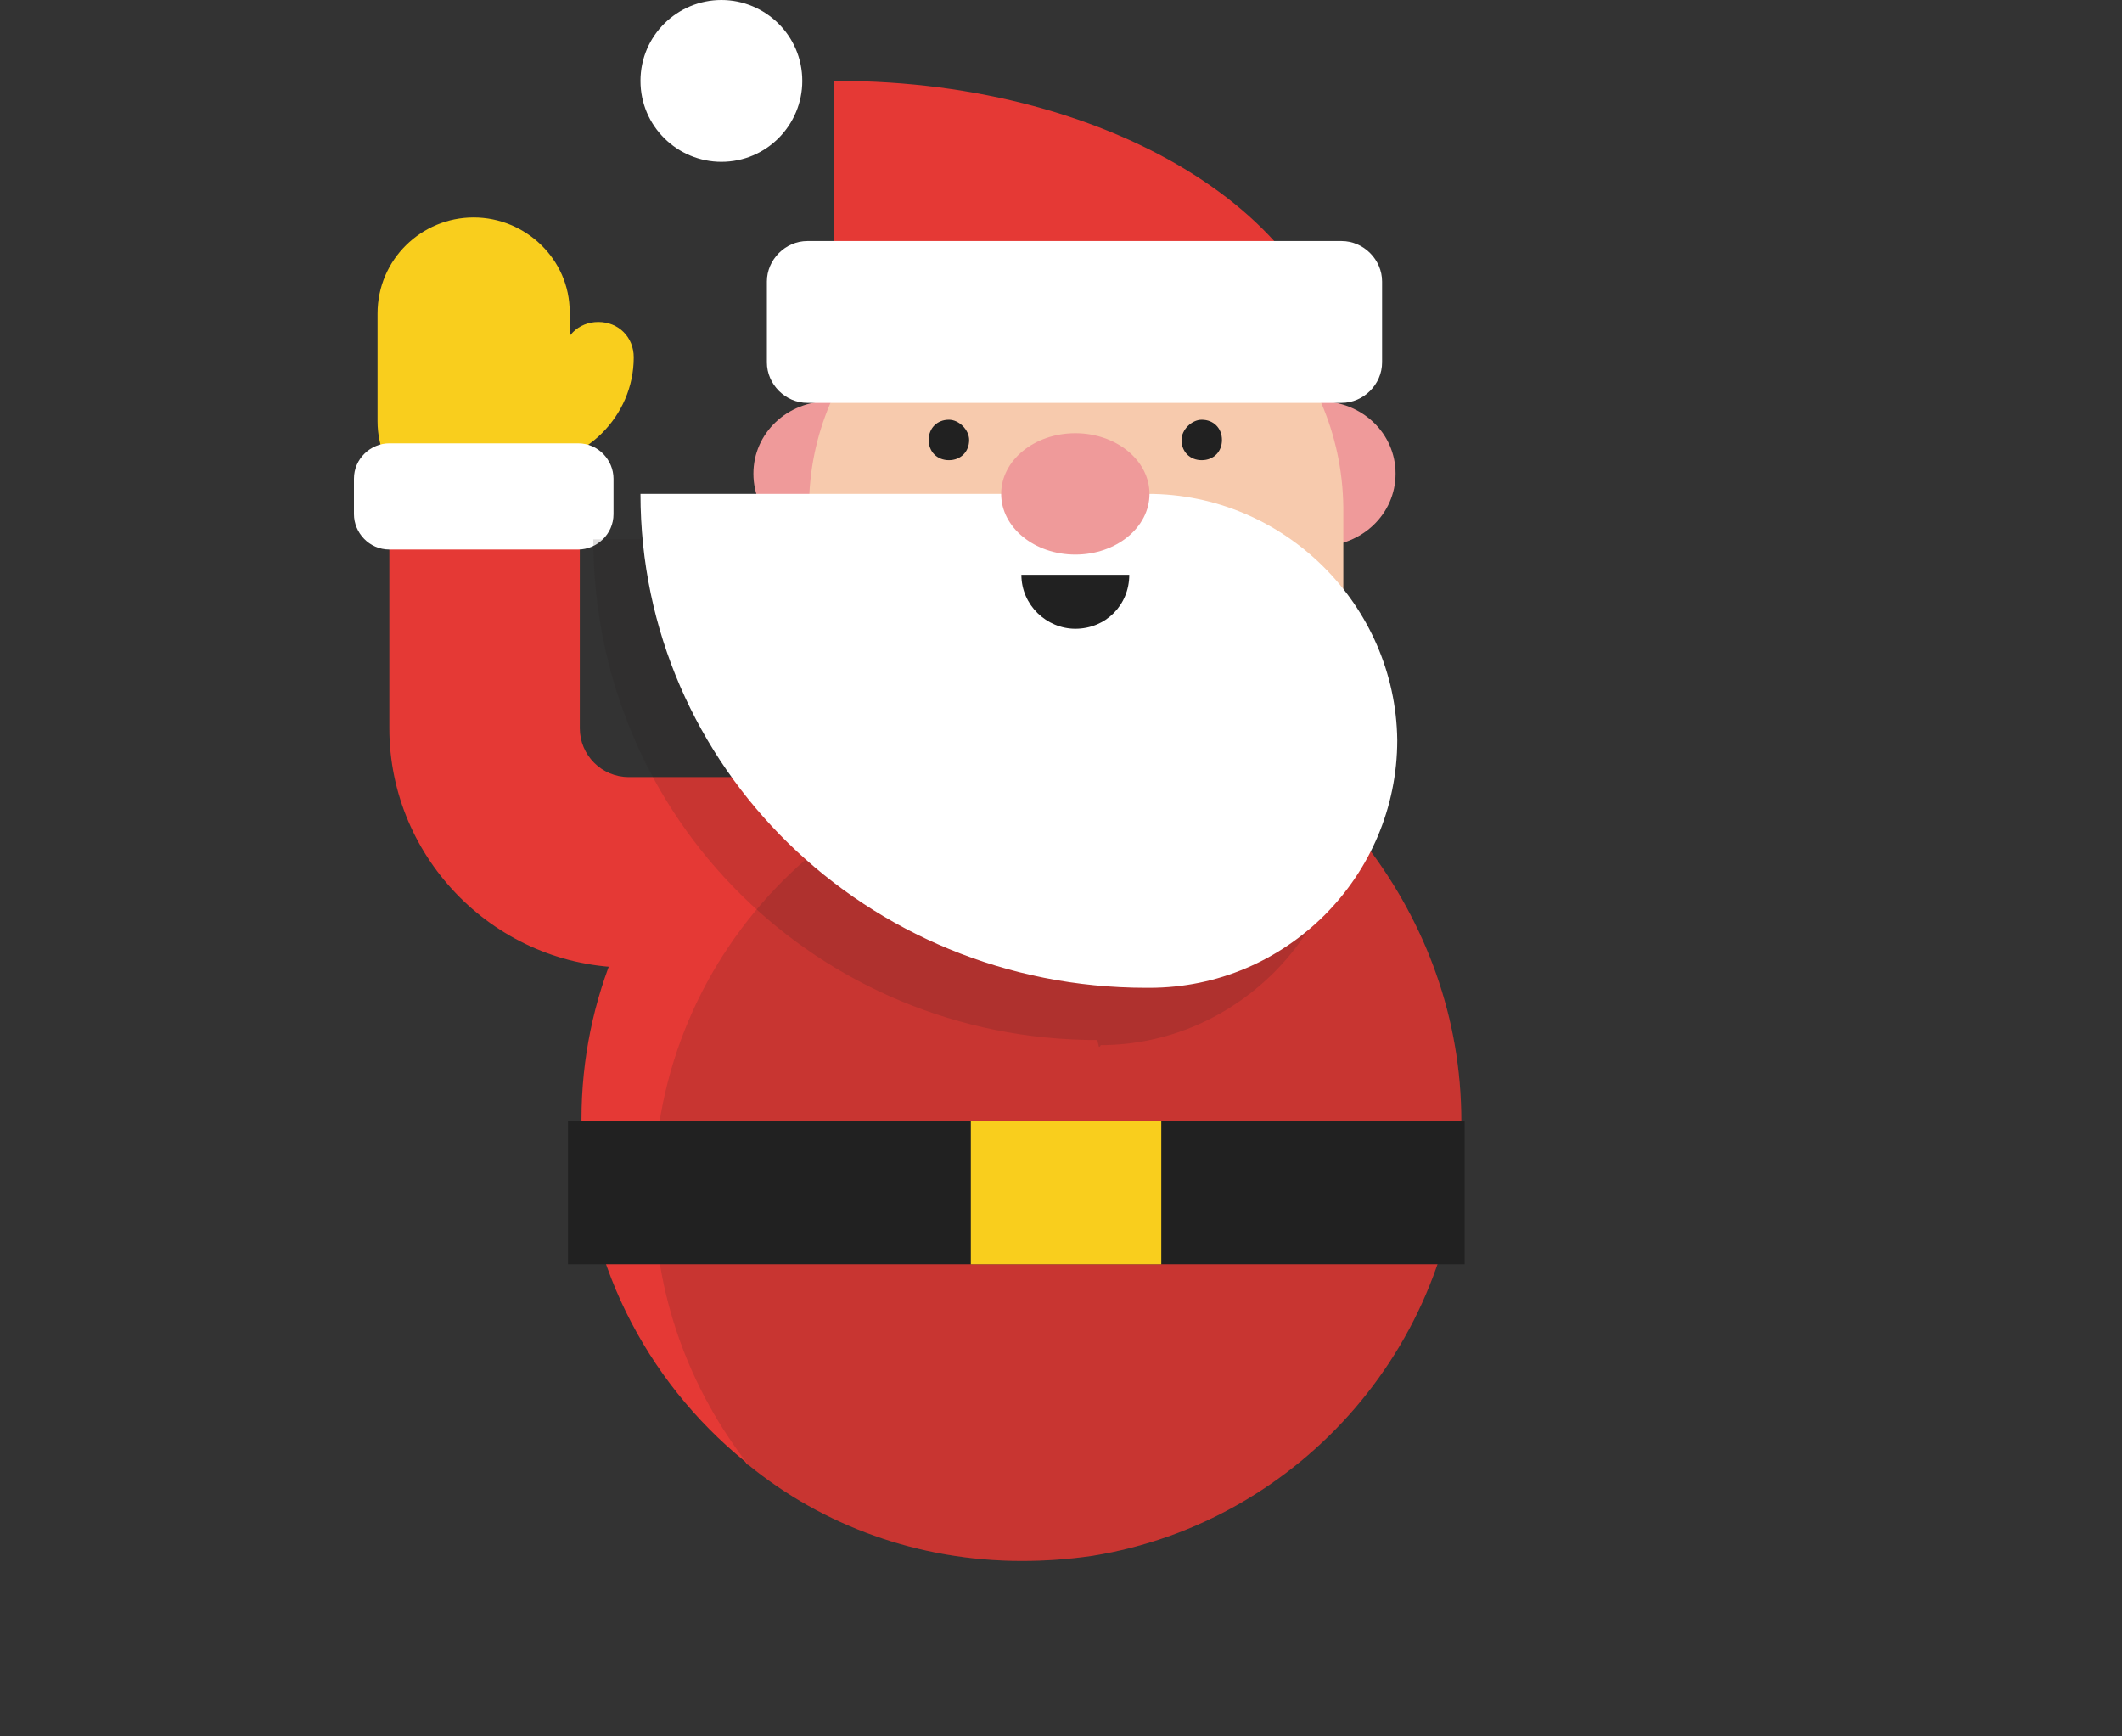<svg id="Layer_1" xmlns="http://www.w3.org/2000/svg" width="125.9" height="103" viewBox="0 0 125.9 103"><rect x="0" y="0" width="125.9" height="103" fill="#333333" stroke="none"/><style>.st0{fill:#404040}.st1{fill:#d34637}.st2{fill:none;stroke:#f3c443;stroke-width:4.332;stroke-linecap:round;stroke-miterlimit:10}.st3{fill:#e53935}.st4{opacity:.11}.st5{fill:#eaac1c}.st6{fill:none;stroke:#eaac1c;stroke-width:5.797;stroke-linecap:round;stroke-miterlimit:10}.st7{fill:#fff}.st8{fill:#ef9a9a}.st9{fill:#f7caad}.st10{fill:#bdbdbd}.st11{fill:#f1b31c}.st12{fill:none}.st13{fill:#212121}.st14{fill:#f9ce1d}.st15{opacity:.15;fill:#231f20}.st16{fill:#802b1f}.st17{fill:#da4637}</style><path class="st12" d="M63.3 51.7h-26c-4.7 0-8.5-3.8-8.5-8.5V26.3"/><path class="st3" d="M63.3 57.4h-26c-7.8 0-14.2-6.4-14.2-14.2V26.3h11.3v16.9c0 1.6 1.3 2.9 2.9 2.9h26v11.3z"/><path class="st3" d="M86.7 66.5c0 13-9.5 23.8-21.9 25.8-1.4.2-2.7.3-4.2.3-6.1 0-11.8-2.1-16.2-5.7-.1 0-.1-.1-.2-.2-5.9-4.8-9.7-12.1-9.7-20.3 0-14.4 11.7-26.1 26.1-26.1 8.3 0 15.7 3.9 20.5 9.9 3.5 4.6 5.6 10.2 5.6 16.3z"/><path class="st15" d="M86.7 66.5c0 13-9.5 23.8-21.9 25.8-1.4.2-2.7.3-4.2.3-6.1 0-11.8-2.1-16.2-5.7-3.5-4.5-5.6-10.1-5.6-16.2 0-14.4 11.7-26.1 26.1-26.1 6.1 0 11.8 2.1 16.2 5.6 3.5 4.6 5.6 10.2 5.6 16.3z"/><path class="st13" d="M33.7 66.5h53.2V75H33.7z"/><path class="st14" d="M57.6 66.5h11.3V75H57.6zM29 25.5c0 1.2 1 2.1 2.1 2.1 3.6 0 6.5-2.9 6.5-6.4 0-1.2-.9-2.1-2.1-2.1-1.2 0-2.1.9-2.1 2.1 0 1.2-1 2.2-2.3 2.2-1.2-.1-2.1.9-2.1 2.1z"/><path class="st14" d="M22.4 25c0 3.1 2.6 5.6 5.7 5.6s5.7-2.5 5.7-5.7v-6.4c0-3.1-2.6-5.6-5.7-5.6s-5.7 2.5-5.7 5.7V25z"/><path class="st7" d="M34.3 26.3c1.2 0 2.1 1 2.1 2.1v2.1c0 1.2-1 2.1-2.1 2.1H23.1c-1.2 0-2.1-1-2.1-2.1v-2.1c0-1.2 1-2.1 2.1-2.1h11.2z"/><path class="st8" d="M53.7 28.1c0 2.4-2 4.3-4.5 4.3s-4.5-1.9-4.5-4.3 2-4.3 4.5-4.3 4.5 1.9 4.5 4.3zm29.1 0c0 2.4-2 4.3-4.5 4.3s-4.5-1.9-4.5-4.3 2-4.3 4.5-4.3 4.5 1.9 4.5 4.3z"/><path class="st7" d="M47.6 4.8c0 2.6-2.1 4.8-4.8 4.8-2.6 0-4.8-2.1-4.8-4.8C38 2.1 40.2 0 42.8 0c2.6 0 4.8 2.1 4.8 4.8z"/><path class="st9" d="M63.8 14.3c-8.7 0-15.8 7.1-15.8 15.8v15.8h31.7V30.1c-.1-8.8-7.2-15.8-15.9-15.8z"/><path class="st15" d="M65.3 32C73.4 32 80 39 80 47.1S73.4 62 65.3 62c0 0 0 .1-.1.1l-.1-.4c-16.5 0-29.9-13.1-29.9-29.7h30.1z"/><path class="st7" d="M68.1 29.3H38c0 16.2 13.4 29.3 30 29.3h.2c8.1 0 14.7-6.6 14.7-14.7-.1-8-6.7-14.6-14.8-14.6z"/><ellipse class="st8" cx="63.8" cy="29.3" rx="4.4" ry="3.6"/><path class="st13" d="M67 34.1c0 1.8-1.4 3.2-3.2 3.2-1.7 0-3.2-1.4-3.2-3.2H67z"/><path class="st3" d="M49.7 4.8h-.2v19h30.1c0-10.5-13.4-19-29.9-19z"/><path class="st7" d="M79.6 14.3c1.3 0 2.4 1.1 2.4 2.4v4.8c0 1.3-1.1 2.4-2.4 2.4H47.9c-1.3 0-2.4-1.1-2.4-2.4v-4.8c0-1.3 1.1-2.4 2.4-2.4h31.7z"/><path class="st13" d="M57.5 26.1c0 .7-.5 1.2-1.2 1.2s-1.2-.5-1.2-1.2.5-1.2 1.2-1.2c.6 0 1.2.6 1.2 1.2zm12.6 0c0 .7.5 1.2 1.2 1.2s1.2-.5 1.2-1.2-.5-1.2-1.2-1.2c-.6 0-1.2.6-1.2 1.2z"/></svg>
